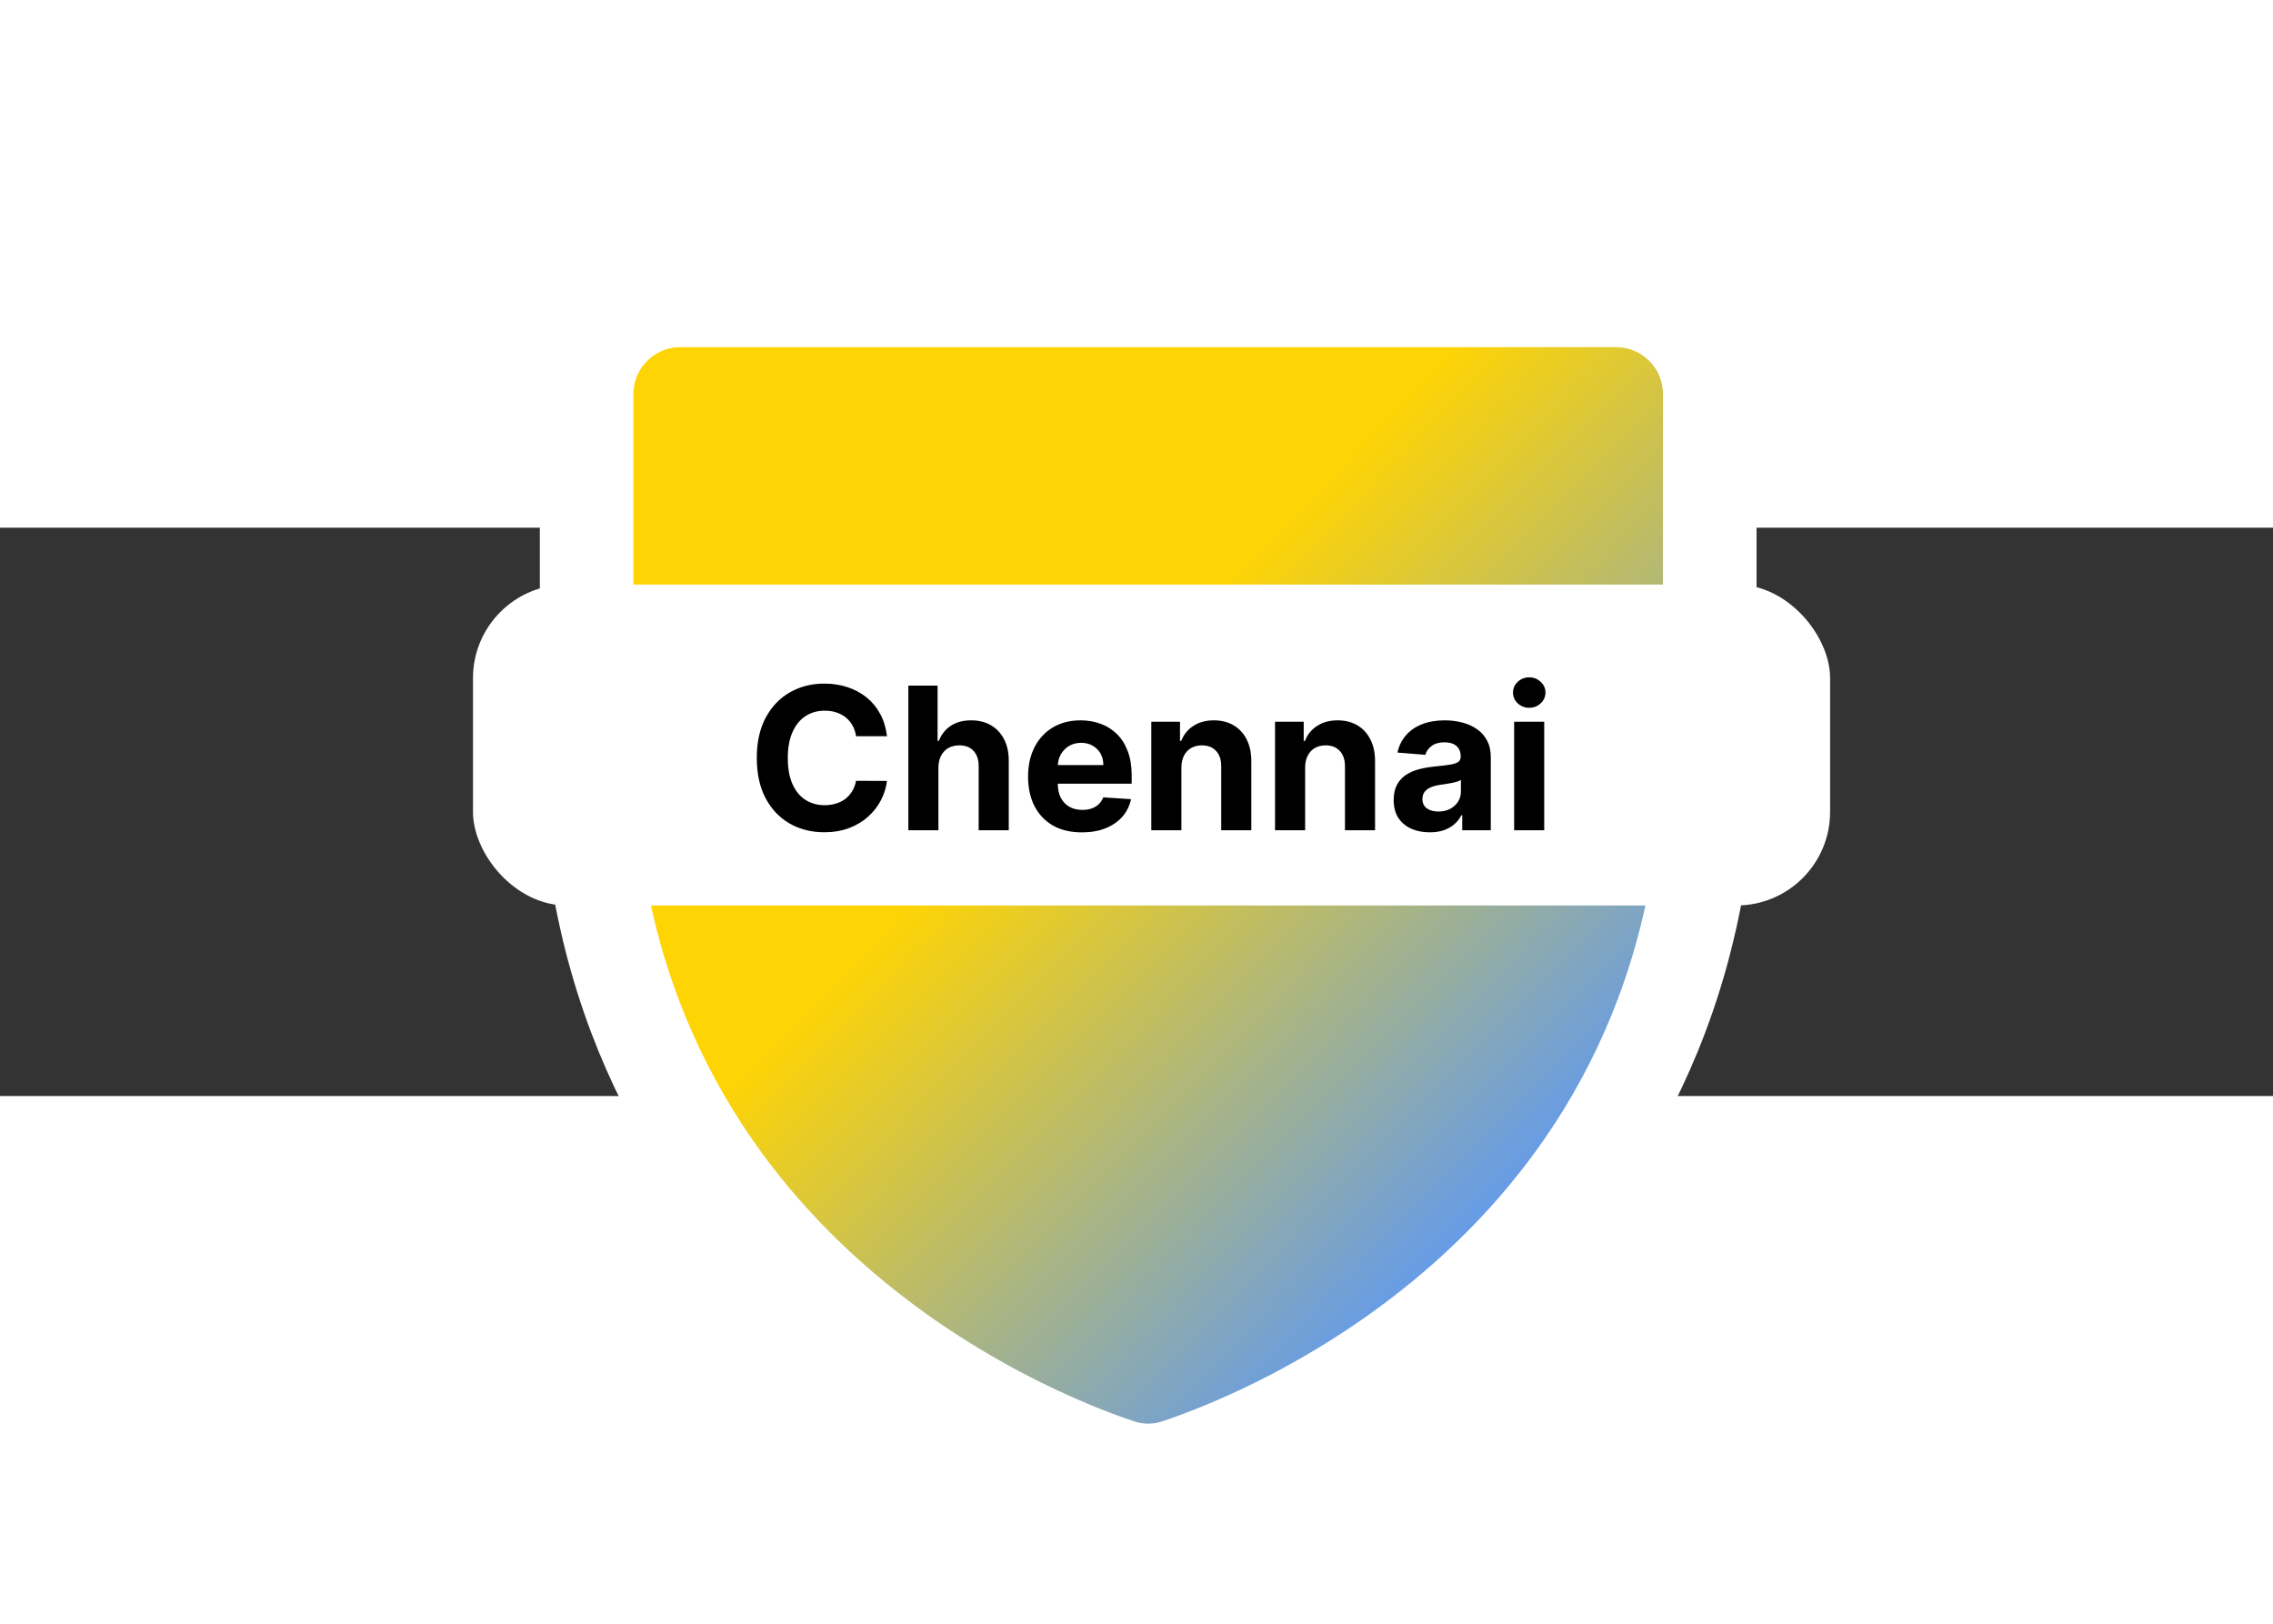 <svg width="70" height="50" viewBox="0 10 80 20" fill="none" xmlns="http://www.w3.org/2000/svg">
<rect x="0" y="10" width="80" height="20" fill="#333333" stroke="none"/>
<path d="M60.176 5.294V17.395C60.176 35.845 44.566 41.966 41.441 43.006C40.774 43.233 40.05 43.233 39.382 43.006C36.253 41.966 20.647 35.845 20.647 17.395V5.294C20.647 4.421 20.994 3.583 21.612 2.965C22.23 2.347 23.067 2 23.941 2H56.882C57.756 2 58.594 2.347 59.212 2.965C59.829 3.583 60.176 4.421 60.176 5.294Z" fill="url(#paint0_linear_37_1351)" stroke="white" stroke-width="3.294"/>
<rect x="16.647" y="12" width="47.765" height="11.294" rx="3.294" fill="white"/>
<path d="M31.218 17.338H30.129C30.109 17.198 30.068 17.072 30.007 16.963C29.946 16.852 29.867 16.758 29.771 16.68C29.675 16.602 29.564 16.542 29.438 16.501C29.313 16.459 29.178 16.439 29.032 16.439C28.769 16.439 28.54 16.504 28.344 16.635C28.148 16.764 27.997 16.953 27.889 17.202C27.781 17.449 27.727 17.748 27.727 18.102C27.727 18.464 27.781 18.769 27.889 19.016C27.998 19.263 28.151 19.45 28.346 19.576C28.542 19.701 28.768 19.765 29.025 19.765C29.169 19.765 29.303 19.745 29.425 19.707C29.549 19.669 29.66 19.614 29.756 19.541C29.852 19.466 29.931 19.376 29.994 19.27C30.059 19.164 30.104 19.043 30.129 18.907L31.218 18.912C31.189 19.146 31.119 19.371 31.006 19.588C30.895 19.803 30.745 19.997 30.556 20.167C30.369 20.336 30.145 20.471 29.885 20.57C29.627 20.668 29.334 20.717 29.008 20.717C28.554 20.717 28.148 20.614 27.79 20.408C27.433 20.203 27.152 19.905 26.944 19.516C26.739 19.127 26.636 18.655 26.636 18.102C26.636 17.546 26.741 17.074 26.949 16.685C27.158 16.295 27.442 15.998 27.799 15.795C28.157 15.589 28.56 15.486 29.008 15.486C29.303 15.486 29.576 15.528 29.828 15.611C30.081 15.694 30.306 15.815 30.502 15.974C30.697 16.131 30.856 16.324 30.979 16.553C31.103 16.782 31.183 17.043 31.218 17.338ZM33.028 18.44V20.647H31.97V15.556H32.999V17.502H33.043C33.13 17.277 33.269 17.101 33.461 16.973C33.653 16.844 33.894 16.779 34.184 16.779C34.45 16.779 34.681 16.837 34.878 16.953C35.077 17.067 35.231 17.232 35.34 17.448C35.451 17.662 35.506 17.918 35.504 18.216V20.647H34.445V18.405C34.447 18.169 34.387 17.986 34.266 17.855C34.147 17.724 33.98 17.659 33.764 17.659C33.62 17.659 33.492 17.69 33.381 17.751C33.272 17.812 33.186 17.902 33.123 18.02C33.062 18.136 33.03 18.276 33.028 18.44ZM38.078 20.721C37.685 20.721 37.347 20.642 37.063 20.483C36.782 20.322 36.565 20.095 36.412 19.802C36.26 19.507 36.184 19.158 36.184 18.755C36.184 18.363 36.26 18.018 36.412 17.721C36.565 17.425 36.779 17.193 37.056 17.028C37.334 16.862 37.661 16.779 38.035 16.779C38.287 16.779 38.522 16.82 38.739 16.901C38.958 16.98 39.148 17.101 39.311 17.261C39.475 17.422 39.602 17.624 39.693 17.868C39.785 18.11 39.83 18.393 39.83 18.718V19.009H36.606V18.353H38.833C38.833 18.2 38.8 18.065 38.734 17.947C38.668 17.83 38.576 17.738 38.458 17.672C38.342 17.604 38.207 17.57 38.053 17.57C37.892 17.57 37.75 17.607 37.625 17.681C37.503 17.754 37.407 17.853 37.337 17.977C37.267 18.1 37.232 18.237 37.23 18.387V19.011C37.23 19.2 37.265 19.363 37.334 19.501C37.406 19.639 37.506 19.745 37.635 19.819C37.764 19.894 37.918 19.931 38.095 19.931C38.213 19.931 38.321 19.915 38.418 19.881C38.516 19.848 38.6 19.799 38.669 19.732C38.739 19.666 38.792 19.585 38.828 19.489L39.808 19.553C39.758 19.788 39.656 19.994 39.502 20.17C39.35 20.344 39.152 20.48 38.91 20.577C38.67 20.674 38.392 20.721 38.078 20.721ZM41.58 18.44V20.647H40.521V16.829H41.531V17.502H41.575C41.66 17.28 41.801 17.105 42 16.976C42.199 16.845 42.44 16.779 42.724 16.779C42.989 16.779 43.22 16.837 43.417 16.953C43.614 17.069 43.768 17.235 43.877 17.45C43.986 17.664 44.041 17.919 44.041 18.216V20.647H42.982V18.405C42.984 18.171 42.924 17.989 42.803 17.858C42.682 17.725 42.516 17.659 42.303 17.659C42.161 17.659 42.035 17.69 41.926 17.751C41.818 17.812 41.733 17.902 41.672 18.02C41.612 18.136 41.582 18.276 41.58 18.44ZM45.935 18.44V20.647H44.876V16.829H45.885V17.502H45.93C46.014 17.28 46.156 17.105 46.355 16.976C46.554 16.845 46.795 16.779 47.078 16.779C47.343 16.779 47.575 16.837 47.772 16.953C47.969 17.069 48.122 17.235 48.231 17.45C48.341 17.664 48.396 17.919 48.396 18.216V20.647H47.337V18.405C47.338 18.171 47.279 17.989 47.158 17.858C47.037 17.725 46.87 17.659 46.658 17.659C46.516 17.659 46.39 17.69 46.28 17.751C46.172 17.812 46.088 17.902 46.027 18.02C45.967 18.136 45.936 18.276 45.935 18.44ZM50.319 20.719C50.075 20.719 49.858 20.677 49.668 20.592C49.477 20.506 49.326 20.379 49.215 20.212C49.106 20.043 49.051 19.832 49.051 19.581C49.051 19.368 49.09 19.19 49.168 19.046C49.246 18.902 49.352 18.786 49.486 18.698C49.62 18.61 49.773 18.544 49.944 18.499C50.116 18.454 50.297 18.423 50.486 18.405C50.708 18.382 50.887 18.36 51.023 18.34C51.158 18.319 51.257 18.287 51.318 18.246C51.38 18.204 51.41 18.143 51.41 18.062V18.047C51.41 17.889 51.361 17.768 51.261 17.681C51.163 17.595 51.024 17.552 50.843 17.552C50.653 17.552 50.501 17.594 50.389 17.679C50.276 17.762 50.201 17.866 50.165 17.992L49.185 17.913C49.235 17.681 49.333 17.48 49.479 17.311C49.625 17.14 49.813 17.009 50.043 16.918C50.275 16.826 50.544 16.779 50.849 16.779C51.061 16.779 51.264 16.804 51.458 16.854C51.653 16.903 51.826 16.98 51.977 17.085C52.13 17.189 52.25 17.323 52.337 17.488C52.425 17.65 52.469 17.845 52.469 18.072V20.647H51.465V20.117H51.435C51.374 20.237 51.292 20.342 51.189 20.433C51.086 20.523 50.963 20.593 50.819 20.645C50.674 20.694 50.508 20.719 50.319 20.719ZM50.622 19.988C50.778 19.988 50.916 19.958 51.035 19.896C51.154 19.833 51.248 19.749 51.316 19.643C51.384 19.537 51.418 19.416 51.418 19.282V18.877C51.385 18.899 51.339 18.919 51.281 18.937C51.225 18.953 51.161 18.969 51.09 18.984C51.018 18.997 50.947 19.01 50.876 19.021C50.804 19.031 50.74 19.04 50.682 19.049C50.558 19.067 50.449 19.096 50.356 19.136C50.264 19.175 50.191 19.229 50.14 19.297C50.089 19.363 50.063 19.446 50.063 19.546C50.063 19.69 50.115 19.8 50.219 19.876C50.326 19.951 50.46 19.988 50.622 19.988ZM53.291 20.647V16.829H54.35V20.647H53.291ZM53.823 16.337C53.665 16.337 53.53 16.284 53.417 16.18C53.306 16.074 53.251 15.947 53.251 15.8C53.251 15.654 53.306 15.529 53.417 15.424C53.53 15.318 53.665 15.265 53.823 15.265C53.98 15.265 54.114 15.318 54.225 15.424C54.338 15.529 54.394 15.654 54.394 15.8C54.394 15.947 54.338 16.074 54.225 16.18C54.114 16.284 53.98 16.337 53.823 16.337Z" fill="black"/>
<path d="M26.825 53.872H25.544C25.521 53.706 25.473 53.559 25.401 53.431C25.329 53.3 25.236 53.189 25.123 53.097C25.01 53.006 24.88 52.935 24.731 52.887C24.585 52.838 24.426 52.813 24.255 52.813C23.945 52.813 23.675 52.891 23.445 53.045C23.215 53.197 23.036 53.419 22.909 53.711C22.783 54.002 22.719 54.355 22.719 54.77C22.719 55.197 22.783 55.556 22.909 55.846C23.038 56.137 23.217 56.356 23.447 56.504C23.677 56.652 23.944 56.727 24.246 56.727C24.415 56.727 24.572 56.704 24.717 56.659C24.863 56.614 24.992 56.549 25.106 56.463C25.219 56.376 25.312 56.269 25.386 56.145C25.462 56.02 25.515 55.877 25.544 55.718L26.825 55.723C26.792 55.998 26.709 56.263 26.577 56.519C26.446 56.772 26.27 56.999 26.047 57.2C25.827 57.399 25.564 57.557 25.258 57.674C24.953 57.789 24.609 57.846 24.225 57.846C23.691 57.846 23.213 57.726 22.792 57.484C22.373 57.242 22.042 56.892 21.798 56.434C21.556 55.976 21.435 55.421 21.435 54.77C21.435 54.117 21.558 53.561 21.804 53.103C22.049 52.645 22.383 52.296 22.804 52.056C23.225 51.814 23.699 51.694 24.225 51.694C24.572 51.694 24.894 51.742 25.19 51.84C25.489 51.937 25.753 52.08 25.983 52.267C26.213 52.452 26.4 52.679 26.544 52.948C26.691 53.217 26.784 53.525 26.825 53.872ZM27.733 57.765V51.775H29V54.246H31.57V51.775H32.834V57.765H31.57V55.291H29V57.765H27.733ZM33.877 57.765V51.775H37.913V52.819H35.144V54.246H37.706V55.291H35.144V56.721H37.925V57.765H33.877ZM43.93 51.775V57.765H42.836L40.23 53.995H40.186V57.765H38.92V51.775H40.031L42.617 55.542H42.669V51.775H43.93ZM49.986 51.775V57.765H48.892L46.286 53.995H46.242V57.765H44.976V51.775H46.087L48.672 55.542H48.725V51.775H49.986ZM52.064 57.765H50.707L52.775 51.775H54.407L56.471 57.765H55.114L53.614 53.144H53.567L52.064 57.765ZM51.979 55.41H55.184V56.399H51.979V55.41ZM58.458 51.775V57.765H57.192V51.775H58.458Z" fill="white"/>
<defs>
<linearGradient id="paint0_linear_37_1351" x1="16.529" y1="-9.941" x2="63.059" y2="35.765" gradientUnits="userSpaceOnUse">
<stop offset="0.525" stop-color="#FED405"/>
<stop offset="0.881" stop-color="#5F99F2"/>
</linearGradient>
</defs>
</svg>
